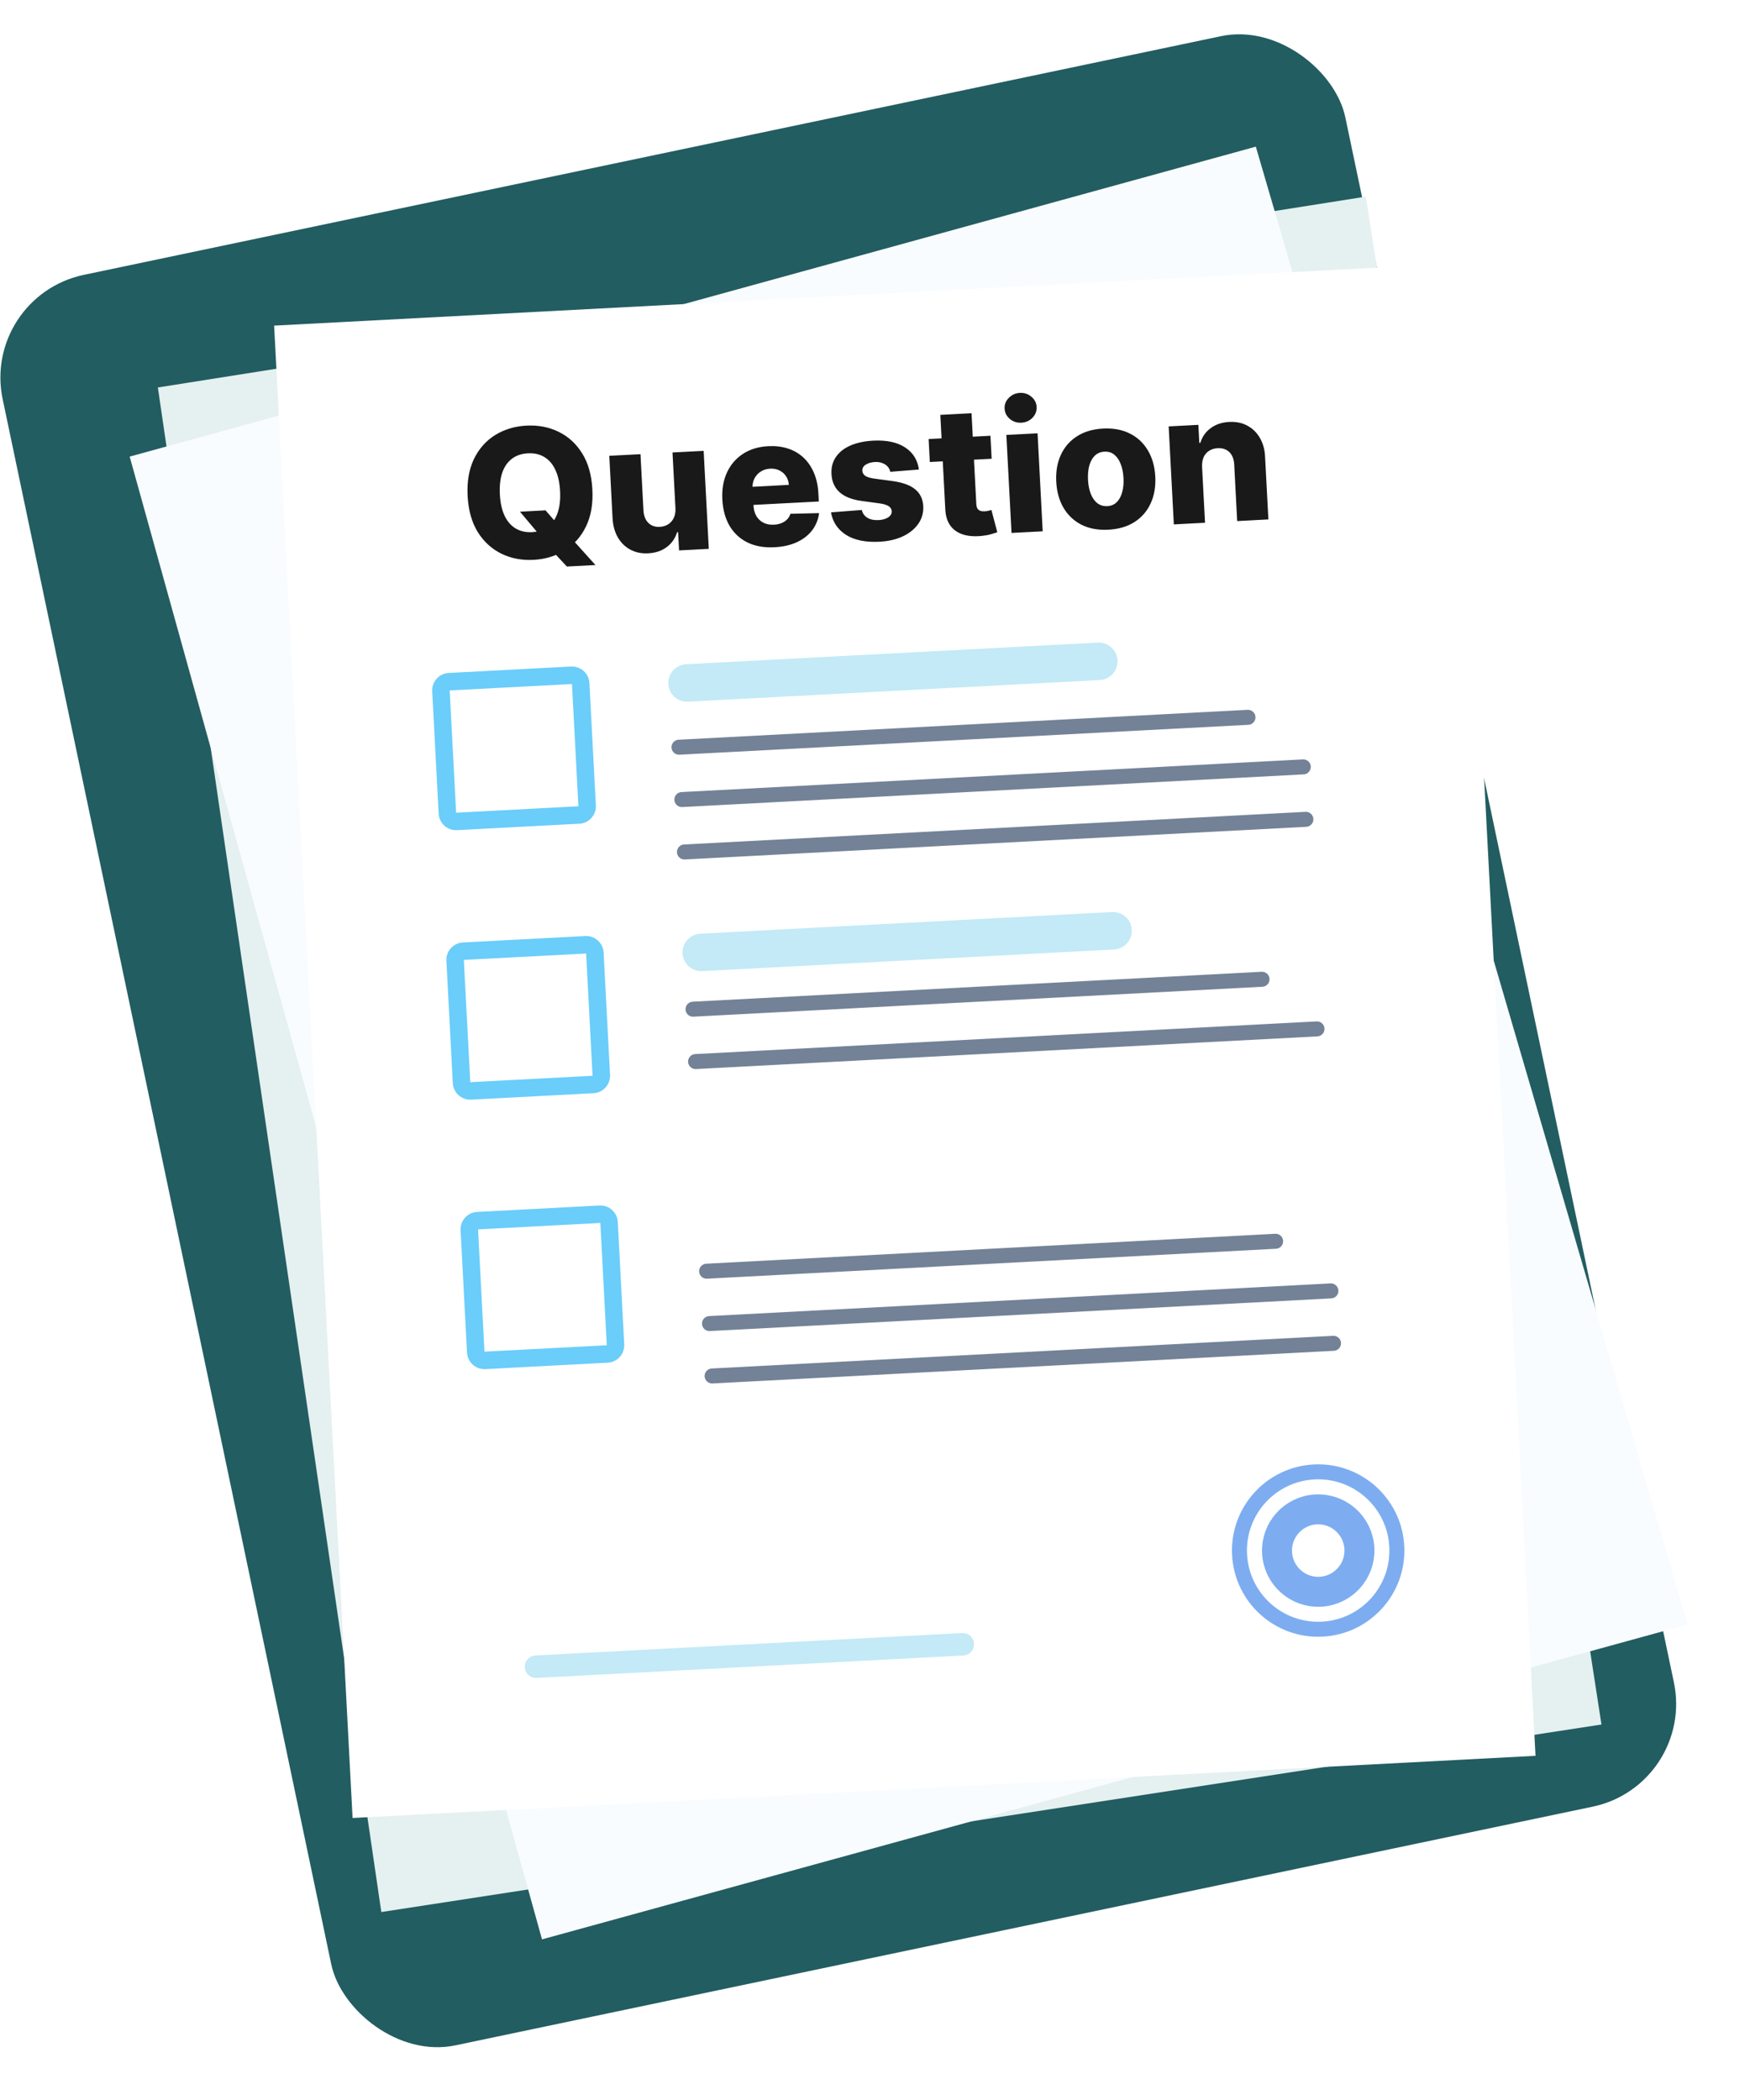 <svg width="54" height="65" viewBox="0 0 54 65" fill="none" xmlns="http://www.w3.org/2000/svg">
<g opacity="0.9">
<g filter="url(#filter0_i_264_8092)">
<rect x="0.343" y="9.174" width="42.455" height="55.99" rx="3.248" transform="rotate(-11.855 0.343 9.174)" fill="#0A4B50"/>
</g>
<path d="M42.268 6.085L4.885 11.992L11.8 59.177L49.558 53.373L42.268 6.085Z" fill="#E2EEEE"/>
<g filter="url(#filter1_dd_264_8092)">
<path d="M38.862 4.539L4.013 14.132L16.773 60.023L52.229 50.276L38.862 4.539Z" fill="#F8FCFF"/>
</g>
<g filter="url(#filter2_dd_264_8092)">
<rect width="36.657" height="46.252" transform="translate(8.483 10.078) rotate(-3.009)" fill="white"/>
<line x1="21.701" y1="29.477" x2="34.444" y2="28.807" stroke="#BCE8F5" stroke-width="1.16" stroke-linecap="round"/>
<line x1="21.446" y1="31.234" x2="39.054" y2="30.308" stroke="#64748B" stroke-width="0.464" stroke-linecap="round"/>
<line x1="21.525" y1="32.855" x2="40.755" y2="31.844" stroke="#64748B" stroke-width="0.464" stroke-linecap="round"/>
<line x1="21.261" y1="21.137" x2="34.003" y2="20.468" stroke="#BCE8F5" stroke-width="1.16" stroke-linecap="round"/>
<line x1="21.012" y1="23.126" x2="38.619" y2="22.201" stroke="#64748B" stroke-width="0.464" stroke-linecap="round"/>
<line x1="21.101" y1="24.746" x2="40.331" y2="23.735" stroke="#64748B" stroke-width="0.464" stroke-linecap="round"/>
<line x1="21.181" y1="26.368" x2="40.411" y2="25.358" stroke="#64748B" stroke-width="0.464" stroke-linecap="round"/>
<line x1="16.588" y1="51.584" x2="29.794" y2="50.89" stroke="#BCE8F5" stroke-width="0.696" stroke-linecap="round"/>
<line x1="21.867" y1="39.343" x2="39.475" y2="38.417" stroke="#64748B" stroke-width="0.464" stroke-linecap="round"/>
<line x1="21.956" y1="40.964" x2="41.185" y2="39.953" stroke="#64748B" stroke-width="0.464" stroke-linecap="round"/>
<line x1="22.037" y1="42.586" x2="41.266" y2="41.575" stroke="#64748B" stroke-width="0.464" stroke-linecap="round"/>
<g clip-path="url(#clip0_264_8092)">
<path d="M17.671 20.629L13.887 20.828C13.587 20.844 13.359 21.097 13.375 21.397L13.574 25.181C13.582 25.325 13.646 25.459 13.752 25.555C13.859 25.651 14 25.701 14.143 25.693L17.927 25.494C18.07 25.487 18.205 25.423 18.301 25.316C18.397 25.209 18.447 25.069 18.439 24.925L18.24 21.141C18.225 20.841 17.969 20.613 17.671 20.629ZM17.7 21.17L17.899 24.954L14.115 25.153L13.916 21.369L17.7 21.17Z" fill="#5AC8FA"/>
</g>
<g clip-path="url(#clip1_264_8092)">
<path d="M18.11 28.97L14.326 29.169C14.026 29.185 13.798 29.438 13.814 29.738L14.012 33.522C14.02 33.665 14.084 33.8 14.191 33.896C14.298 33.992 14.438 34.042 14.582 34.034L18.366 33.835C18.509 33.828 18.643 33.764 18.739 33.657C18.836 33.55 18.885 33.41 18.878 33.266L18.679 29.482C18.663 29.182 18.407 28.954 18.11 28.97ZM18.138 29.511L18.337 33.295L14.553 33.493L14.354 29.709L18.138 29.511Z" fill="#5AC8FA"/>
</g>
<path d="M18.549 37.31L14.765 37.509C14.465 37.525 14.237 37.778 14.253 38.078L14.452 41.862C14.46 42.005 14.524 42.14 14.63 42.236C14.737 42.332 14.878 42.382 15.021 42.374L18.805 42.175C18.948 42.167 19.083 42.103 19.179 41.997C19.275 41.89 19.325 41.749 19.317 41.606L19.118 37.822C19.102 37.522 18.847 37.294 18.549 37.31ZM18.578 37.85L18.777 41.635L14.992 41.833L14.794 38.049L18.578 37.85Z" fill="#5AC8FA"/>
<path d="M43.224 47.861C43.295 49.205 42.263 50.351 40.92 50.422C39.576 50.492 38.43 49.461 38.359 48.117C38.288 46.773 39.32 45.627 40.664 45.556C42.007 45.486 43.154 46.518 43.224 47.861Z" stroke="#6FA4EE" stroke-width="0.464"/>
<path d="M42.067 47.923C42.104 48.627 41.563 49.227 40.86 49.264C40.156 49.301 39.556 48.761 39.519 48.057C39.482 47.353 40.022 46.753 40.726 46.716C41.43 46.679 42.03 47.219 42.067 47.923Z" stroke="#6FA4EE" stroke-width="0.928"/>
<path d="M16.091 15.837L16.881 15.795L17.239 16.206L17.706 16.688L18.427 17.488L17.542 17.534L17.038 16.993L16.737 16.605L16.091 15.837ZM18.331 15.149C18.355 15.594 18.289 15.975 18.134 16.294C17.98 16.612 17.76 16.859 17.476 17.035C17.194 17.211 16.872 17.308 16.51 17.327C16.146 17.346 15.815 17.283 15.515 17.136C15.216 16.989 14.973 16.767 14.785 16.468C14.599 16.167 14.495 15.795 14.471 15.351C14.448 14.907 14.513 14.525 14.666 14.207C14.821 13.888 15.04 13.641 15.323 13.465C15.605 13.29 15.928 13.192 16.291 13.173C16.653 13.154 16.984 13.217 17.283 13.362C17.584 13.508 17.828 13.73 18.015 14.031C18.203 14.331 18.308 14.704 18.331 15.149ZM17.332 15.201C17.319 14.938 17.269 14.717 17.185 14.54C17.102 14.362 16.988 14.23 16.843 14.144C16.7 14.057 16.531 14.02 16.336 14.03C16.143 14.04 15.979 14.095 15.844 14.196C15.71 14.297 15.609 14.44 15.544 14.626C15.48 14.811 15.455 15.036 15.468 15.299C15.482 15.562 15.531 15.783 15.614 15.961C15.699 16.138 15.813 16.27 15.958 16.356C16.102 16.442 16.271 16.48 16.465 16.47C16.659 16.46 16.823 16.405 16.957 16.304C17.091 16.203 17.191 16.06 17.255 15.874C17.32 15.689 17.346 15.464 17.332 15.201ZM20.902 15.728L20.811 14.004L21.775 13.954L21.934 16.987L21.014 17.035L20.984 16.47L20.953 16.472C20.895 16.661 20.789 16.815 20.633 16.932C20.478 17.049 20.286 17.113 20.058 17.125C19.852 17.136 19.668 17.098 19.506 17.011C19.345 16.925 19.216 16.799 19.12 16.634C19.024 16.467 18.969 16.269 18.956 16.04L18.855 14.107L19.82 14.057L19.912 15.8C19.922 15.965 19.972 16.092 20.062 16.182C20.153 16.273 20.272 16.314 20.419 16.306C20.515 16.301 20.601 16.275 20.675 16.229C20.75 16.182 20.808 16.116 20.849 16.032C20.89 15.947 20.908 15.845 20.902 15.728ZM23.97 16.937C23.652 16.954 23.375 16.906 23.138 16.793C22.903 16.678 22.717 16.508 22.581 16.282C22.446 16.054 22.37 15.778 22.353 15.456C22.337 15.143 22.384 14.866 22.496 14.625C22.607 14.383 22.772 14.191 22.99 14.048C23.208 13.905 23.47 13.825 23.775 13.809C23.991 13.798 24.191 13.821 24.373 13.879C24.556 13.936 24.715 14.028 24.853 14.152C24.99 14.277 25.1 14.434 25.183 14.624C25.265 14.812 25.313 15.031 25.326 15.28L25.338 15.521L22.703 15.659L22.673 15.098L24.411 15.007C24.404 14.905 24.375 14.814 24.323 14.737C24.271 14.659 24.203 14.6 24.118 14.559C24.034 14.518 23.938 14.499 23.832 14.505C23.724 14.511 23.628 14.54 23.545 14.593C23.462 14.645 23.398 14.714 23.352 14.8C23.307 14.884 23.285 14.978 23.288 15.082L23.318 15.653C23.324 15.776 23.355 15.884 23.408 15.975C23.462 16.064 23.535 16.132 23.627 16.179C23.719 16.226 23.827 16.246 23.951 16.239C24.036 16.235 24.113 16.219 24.182 16.191C24.25 16.164 24.308 16.126 24.356 16.077C24.404 16.029 24.438 15.97 24.46 15.902L25.348 15.881C25.321 16.081 25.249 16.259 25.132 16.413C25.016 16.565 24.859 16.688 24.662 16.78C24.465 16.871 24.234 16.923 23.97 16.937ZM28.436 14.532L27.551 14.602C27.538 14.54 27.51 14.485 27.467 14.439C27.424 14.391 27.368 14.355 27.301 14.331C27.235 14.305 27.159 14.294 27.074 14.299C26.962 14.305 26.867 14.332 26.791 14.381C26.715 14.43 26.68 14.492 26.686 14.569C26.688 14.628 26.714 14.678 26.765 14.719C26.817 14.76 26.908 14.79 27.037 14.81L27.627 14.89C27.933 14.932 28.163 15.016 28.318 15.142C28.474 15.269 28.558 15.443 28.571 15.664C28.581 15.872 28.528 16.056 28.414 16.216C28.301 16.377 28.141 16.505 27.935 16.602C27.729 16.697 27.49 16.752 27.219 16.766C26.786 16.789 26.44 16.718 26.18 16.554C25.922 16.388 25.767 16.155 25.716 15.857L26.669 15.784C26.695 15.893 26.755 15.974 26.846 16.028C26.937 16.081 27.051 16.104 27.188 16.097C27.312 16.09 27.411 16.062 27.486 16.012C27.562 15.962 27.598 15.898 27.595 15.822C27.59 15.754 27.557 15.7 27.496 15.663C27.434 15.624 27.34 15.596 27.212 15.579L26.678 15.506C26.371 15.466 26.139 15.376 25.982 15.235C25.826 15.093 25.742 14.906 25.731 14.674C25.719 14.472 25.764 14.296 25.866 14.147C25.967 13.996 26.117 13.877 26.314 13.79C26.512 13.704 26.747 13.653 27.021 13.638C27.432 13.617 27.76 13.686 28.006 13.846C28.252 14.005 28.395 14.233 28.436 14.532ZM30.65 13.487L30.687 14.198L28.774 14.299L28.737 13.588L30.65 13.487ZM29.099 12.84L30.065 12.789L30.212 15.595C30.215 15.654 30.227 15.702 30.247 15.738C30.269 15.772 30.299 15.797 30.336 15.81C30.374 15.823 30.419 15.828 30.47 15.825C30.507 15.823 30.545 15.818 30.586 15.809C30.628 15.799 30.659 15.791 30.68 15.784L30.862 16.474C30.817 16.489 30.753 16.509 30.669 16.533C30.588 16.558 30.489 16.575 30.373 16.587C30.147 16.609 29.952 16.593 29.787 16.538C29.623 16.482 29.494 16.389 29.402 16.258C29.31 16.126 29.261 15.958 29.252 15.753L29.099 12.84ZM31.302 16.494L31.142 13.461L32.108 13.411L32.267 16.444L31.302 16.494ZM31.608 13.082C31.472 13.09 31.353 13.051 31.251 12.967C31.149 12.881 31.095 12.774 31.088 12.646C31.081 12.52 31.124 12.41 31.217 12.315C31.31 12.219 31.424 12.168 31.559 12.16C31.696 12.153 31.815 12.192 31.916 12.278C32.018 12.363 32.072 12.468 32.079 12.594C32.086 12.722 32.043 12.834 31.95 12.93C31.859 13.024 31.745 13.075 31.608 13.082ZM34.301 16.394C33.982 16.411 33.705 16.36 33.469 16.242C33.234 16.122 33.049 15.948 32.913 15.72C32.778 15.491 32.703 15.221 32.686 14.911C32.67 14.599 32.717 14.322 32.827 14.082C32.938 13.839 33.104 13.647 33.325 13.505C33.547 13.361 33.818 13.281 34.136 13.264C34.455 13.248 34.731 13.299 34.966 13.419C35.202 13.537 35.387 13.711 35.522 13.94C35.658 14.168 35.734 14.438 35.751 14.75C35.767 15.06 35.72 15.337 35.608 15.579C35.498 15.82 35.332 16.012 35.11 16.155C34.889 16.298 34.619 16.377 34.301 16.394ZM34.269 15.665C34.384 15.659 34.48 15.618 34.557 15.543C34.634 15.468 34.69 15.366 34.725 15.237C34.762 15.108 34.776 14.961 34.767 14.795C34.758 14.627 34.729 14.481 34.679 14.357C34.63 14.232 34.564 14.137 34.48 14.07C34.396 14.003 34.296 13.973 34.18 13.979C34.06 13.985 33.961 14.026 33.881 14.101C33.803 14.177 33.746 14.279 33.709 14.408C33.674 14.536 33.661 14.685 33.669 14.853C33.678 15.019 33.707 15.164 33.756 15.288C33.806 15.412 33.873 15.508 33.959 15.574C34.045 15.641 34.149 15.671 34.269 15.665ZM37.199 14.45L37.29 16.179L36.325 16.23L36.165 13.197L37.084 13.149L37.113 13.706L37.146 13.704C37.204 13.515 37.31 13.364 37.467 13.25C37.623 13.134 37.813 13.071 38.037 13.059C38.25 13.048 38.438 13.086 38.599 13.174C38.762 13.261 38.892 13.387 38.988 13.554C39.085 13.719 39.139 13.915 39.149 14.143L39.251 16.076L38.285 16.127L38.194 14.384C38.186 14.215 38.136 14.086 38.045 13.995C37.954 13.905 37.833 13.864 37.68 13.872C37.578 13.877 37.49 13.905 37.415 13.953C37.341 14.001 37.285 14.066 37.247 14.15C37.21 14.234 37.195 14.334 37.199 14.45Z" fill="black"/>
</g>
</g>
<defs>
<filter id="filter0_i_264_8092" x="0.708" y="1.049" width="52.09" height="62.323" filterUnits="userSpaceOnUse" color-interpolation-filters="sRGB">
<feFlood flood-opacity="0" result="BackgroundImageFix"/>
<feBlend mode="normal" in="SourceGraphic" in2="BackgroundImageFix" result="shape"/>
<feColorMatrix in="SourceAlpha" type="matrix" values="0 0 0 0 0 0 0 0 0 0 0 0 0 0 0 0 0 0 127 0" result="hardAlpha"/>
<feOffset dx="-0.928"/>
<feGaussianBlur stdDeviation="0.116"/>
<feComposite in2="hardAlpha" operator="arithmetic" k2="-1" k3="1"/>
<feColorMatrix type="matrix" values="0 0 0 0 0 0 0 0 0 0 0 0 0 0 0 0 0 0 0.46 0"/>
<feBlend mode="normal" in2="shape" result="effect1_innerShadow_264_8092"/>
</filter>
<filter id="filter1_dd_264_8092" x="2.853" y="3.379" width="50.536" height="57.804" filterUnits="userSpaceOnUse" color-interpolation-filters="sRGB">
<feFlood flood-opacity="0" result="BackgroundImageFix"/>
<feColorMatrix in="SourceAlpha" type="matrix" values="0 0 0 0 0 0 0 0 0 0 0 0 0 0 0 0 0 0 127 0" result="hardAlpha"/>
<feOffset dx="0.232" dy="0.232"/>
<feGaussianBlur stdDeviation="0.464"/>
<feComposite in2="hardAlpha" operator="out"/>
<feColorMatrix type="matrix" values="0 0 0 0 0 0 0 0 0 0 0 0 0 0 0 0 0 0 0.16 0"/>
<feBlend mode="normal" in2="BackgroundImageFix" result="effect1_dropShadow_264_8092"/>
<feColorMatrix in="SourceAlpha" type="matrix" values="0 0 0 0 0 0 0 0 0 0 0 0 0 0 0 0 0 0 127 0" result="hardAlpha"/>
<feOffset dx="-0.232" dy="-0.232"/>
<feGaussianBlur stdDeviation="0.464"/>
<feComposite in2="hardAlpha" operator="out"/>
<feColorMatrix type="matrix" values="0 0 0 0 0 0 0 0 0 0 0 0 0 0 0 0 0 0 0.09 0"/>
<feBlend mode="normal" in2="effect1_dropShadow_264_8092" result="effect2_dropShadow_264_8092"/>
<feBlend mode="normal" in="SourceGraphic" in2="effect2_dropShadow_264_8092" result="shape"/>
</filter>
<filter id="filter2_dd_264_8092" x="7.323" y="6.993" width="41.355" height="50.433" filterUnits="userSpaceOnUse" color-interpolation-filters="sRGB">
<feFlood flood-opacity="0" result="BackgroundImageFix"/>
<feColorMatrix in="SourceAlpha" type="matrix" values="0 0 0 0 0 0 0 0 0 0 0 0 0 0 0 0 0 0 127 0" result="hardAlpha"/>
<feOffset dx="0.232" dy="0.232"/>
<feGaussianBlur stdDeviation="0.464"/>
<feComposite in2="hardAlpha" operator="out"/>
<feColorMatrix type="matrix" values="0 0 0 0 0 0 0 0 0 0 0 0 0 0 0 0 0 0 0.16 0"/>
<feBlend mode="normal" in2="BackgroundImageFix" result="effect1_dropShadow_264_8092"/>
<feColorMatrix in="SourceAlpha" type="matrix" values="0 0 0 0 0 0 0 0 0 0 0 0 0 0 0 0 0 0 127 0" result="hardAlpha"/>
<feOffset dx="-0.232" dy="-0.232"/>
<feGaussianBlur stdDeviation="0.464"/>
<feComposite in2="hardAlpha" operator="out"/>
<feColorMatrix type="matrix" values="0 0 0 0 0 0 0 0 0 0 0 0 0 0 0 0 0 0 0.09 0"/>
<feBlend mode="normal" in2="effect1_dropShadow_264_8092" result="effect2_dropShadow_264_8092"/>
<feBlend mode="normal" in="SourceGraphic" in2="effect2_dropShadow_264_8092" result="shape"/>
</filter>
<clipPath id="clip0_264_8092">
<rect width="6.496" height="6.496" fill="white" transform="translate(12.493 20.088) rotate(-3.009)"/>
</clipPath>
<clipPath id="clip1_264_8092">
<rect width="6.496" height="6.496" fill="white" transform="translate(12.932 28.429) rotate(-3.009)"/>
</clipPath>
</defs>
</svg>
